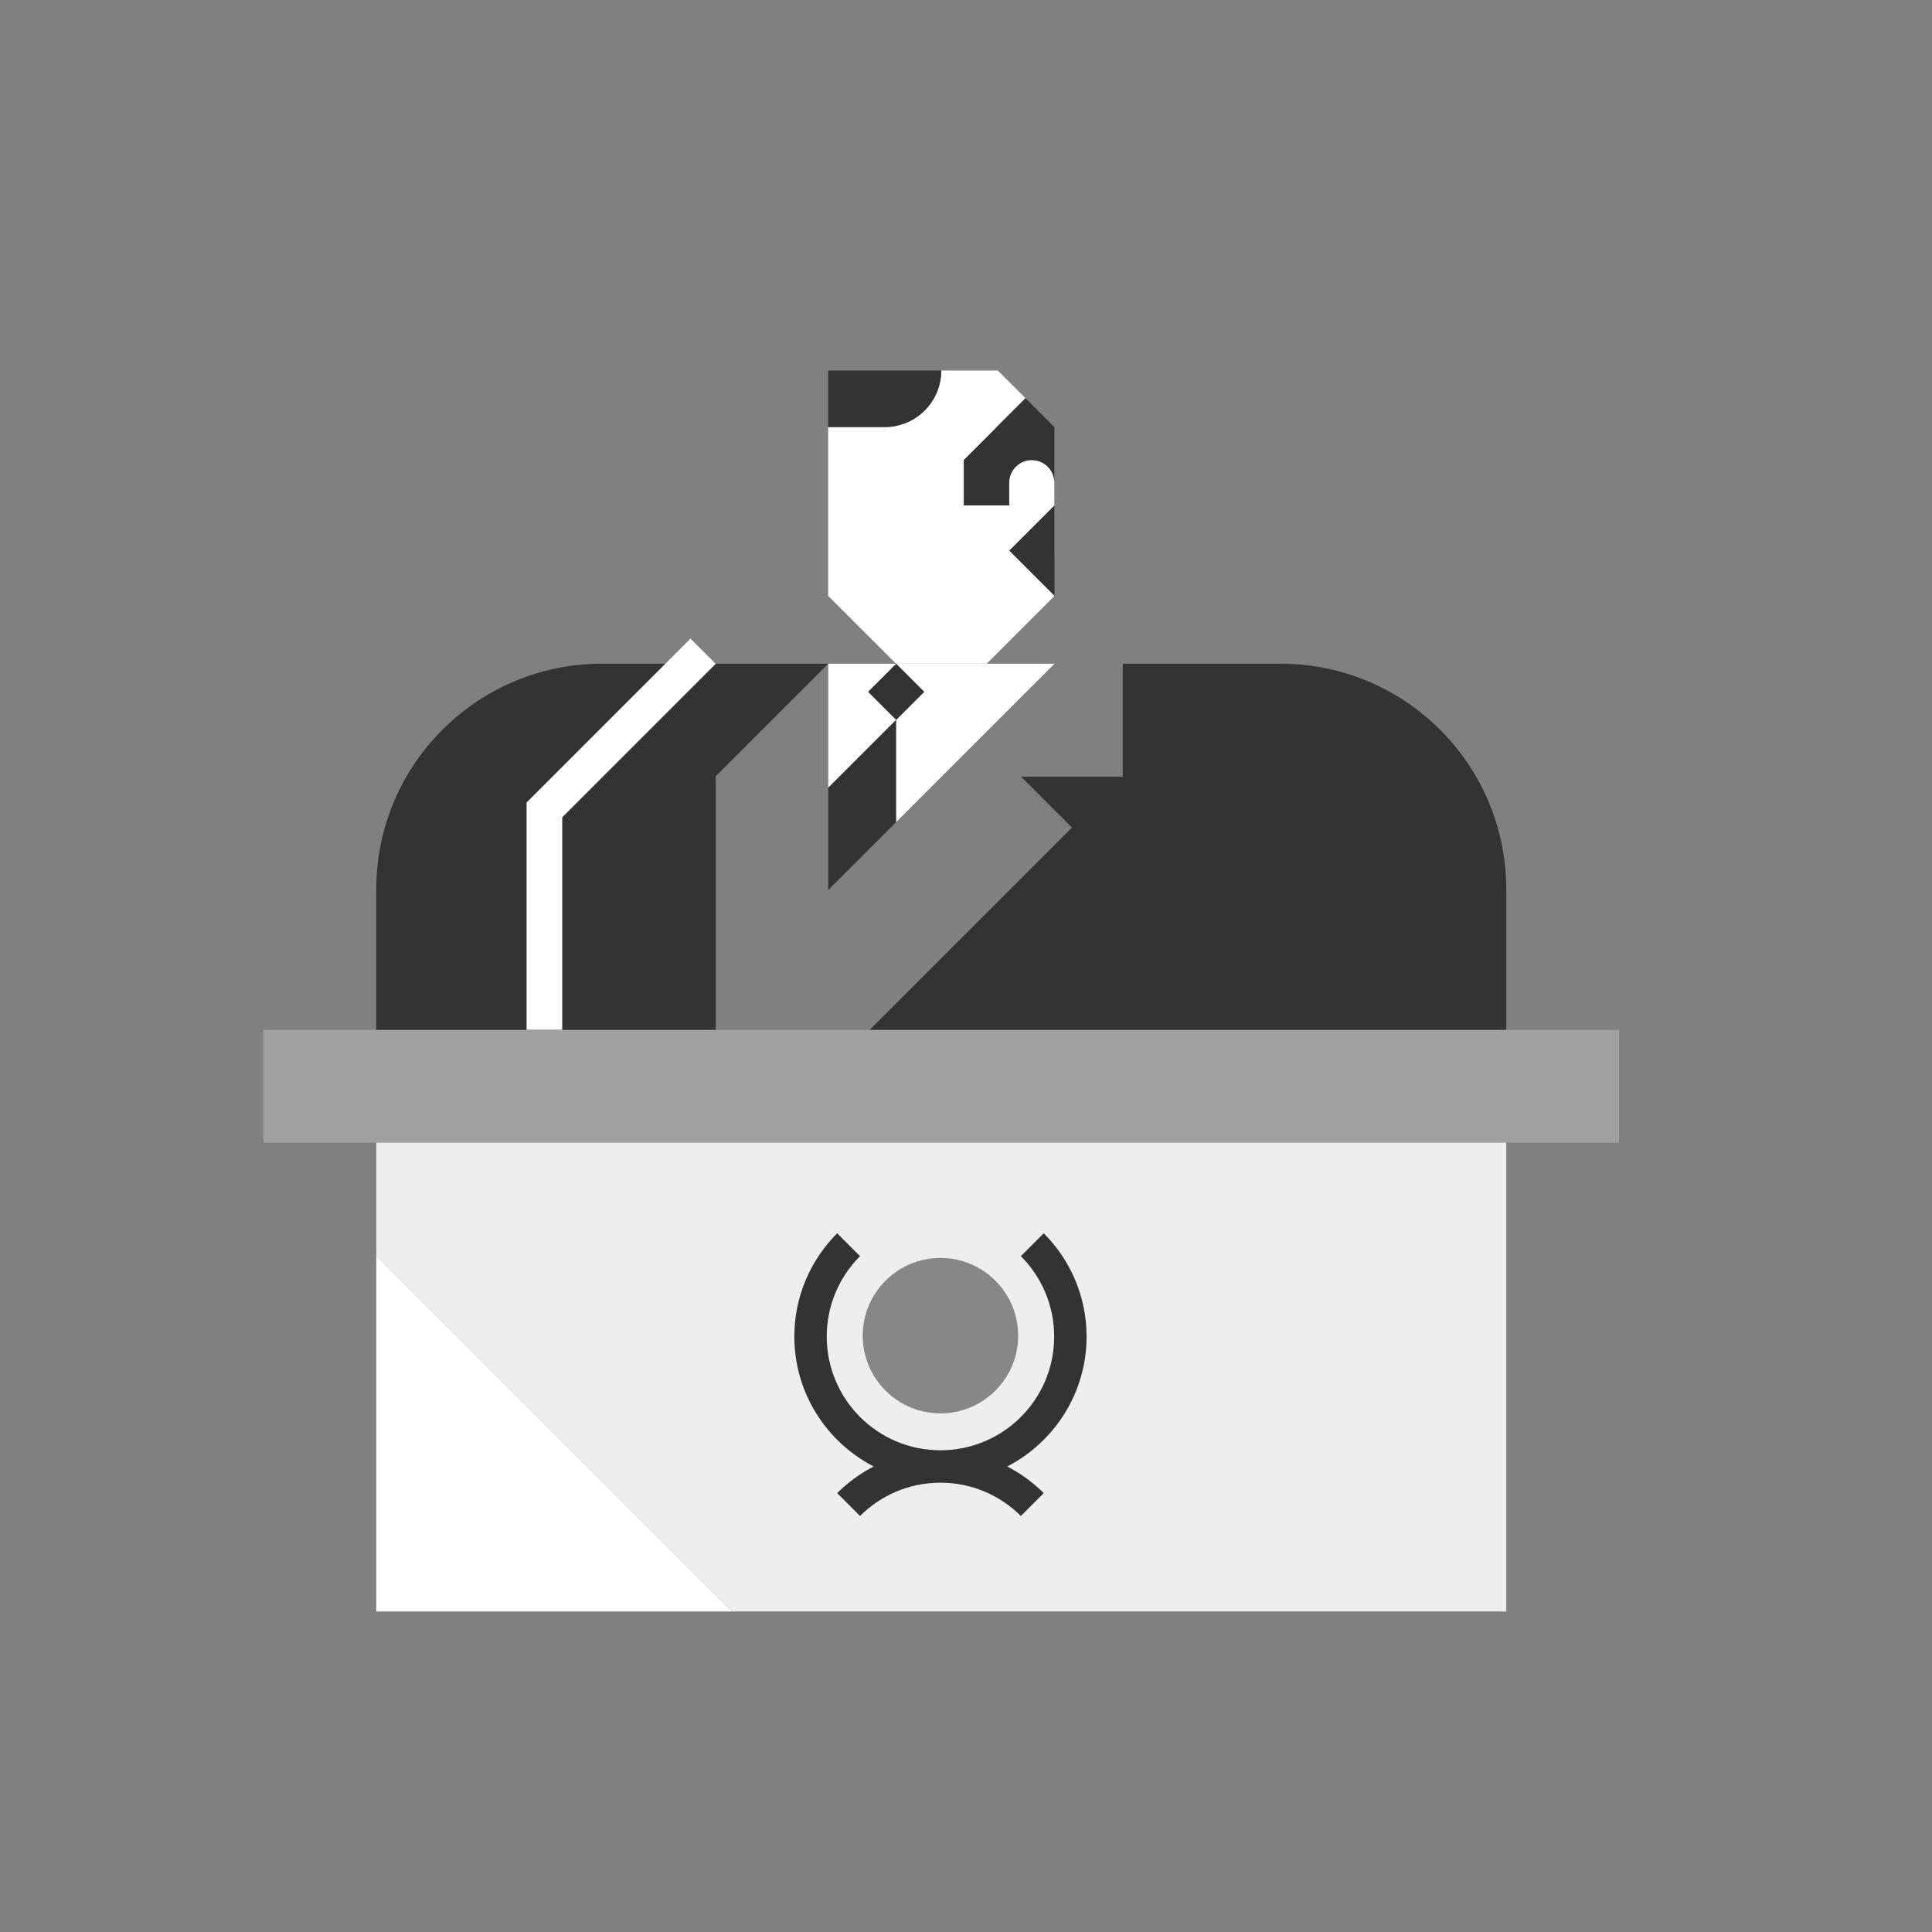 <?xml version="1.0" encoding="utf-8"?>
<!-- Generator: Adobe Illustrator 17.0.0, SVG Export Plug-In . SVG Version: 6.00 Build 0)  -->
<!DOCTYPE svg PUBLIC "-//W3C//DTD SVG 1.1//EN" "http://www.w3.org/Graphics/SVG/1.1/DTD/svg11.dtd">
<svg version="1.1" id="Layer_1" xmlns="http://www.w3.org/2000/svg" xmlns:xlink="http://www.w3.org/1999/xlink" x="0px" y="0px"
	 width="650px" height="650px" viewBox="0 0 650 650" enable-background="new 0 0 650 650" xml:space="preserve">
<rect x="0" y="0" width="650" height="650" fill="#808080" stroke="none"/>
<rect x="88.627" y="346.469" fill="#A0A0A0" width="456.099" height="37.965"/>
<polygon fill="#EEEEEE" points="246.305,542.171 506.761,542.171 506.761,384.434 126.592,384.434 126.592,422.457 "/>
<polygon fill="#FFFFFF" points="126.592,422.457 126.592,542.17 246.305,542.17 "/>
<circle fill="#878787" cx="316.405" cy="449.367" r="26.148"/>
<path fill="#333333" d="M365.566,449.67c0-13.554-5.513-25.844-14.415-34.745l-7.694,7.694c6.923,6.923,11.205,16.487,11.205,27.052
	c0,21.129-17.128,38.257-38.257,38.257s-38.257-17.128-38.257-38.257c0-10.564,4.282-20.128,11.205-27.052l-7.694-7.694
	c-8.902,8.902-14.415,21.192-14.415,34.745c0,19.018,10.863,35.537,26.703,43.709c-4.551,2.348-8.699,5.374-12.288,8.963
	l7.694,7.694c6.923-6.923,16.487-11.205,27.052-11.205s20.129,4.282,27.052,11.205l7.694-7.694
	c-3.589-3.589-7.736-6.615-12.288-8.963C354.703,485.207,365.566,468.689,365.566,449.67z"/>
<path fill="#333333" d="M240.793,261.163l37.866-37.866h-76.136v0c-41.936,0-75.931,33.995-75.931,75.931v47.241h75.931h38.27
	v-26.785V261.163z"/>
<path fill="#333333" d="M430.83,223.297h-53.072v38.024h-23.03h-11.194l17.112,17.112l-68.036,68.035h138.22h75.931v-47.241v0
	C506.761,257.292,472.765,223.297,430.83,223.297z"/>
<polygon fill="#333333" points="354.727,185.25 354.727,170.042 339.52,185.25 339.52,185.25 354.769,200.5 354.769,185.25 "/>
<g>
	<path fill="#FFFFFF" d="M339.52,185.25l15.208-15.208v15.208h0v-23.16c-0.164-4.059-3.497-7.302-7.596-7.302
		c-4.204,0-7.612,3.408-7.612,7.612v7.612v0.026h-15.25v-15.25v0l10.753-10.753l-0.03-0.03l10.028-10.028l-9.32-9.32l-19.026,0
		c0,10.507-8.518,19.025-19.025,19.025v0h-19.025h0v56.784l22.831,22.831h30.516l22.755-22.755v-0.075v-0.008L339.52,185.25z"/>
</g>
<polygon fill="#FFFFFF" points="240.793,223.339 232.307,214.853 177.158,270.003 177.158,346.469 189.158,346.469 189.158,274.973 
	"/>
<polygon fill="#FFFFFF" points="301.456,276.625 293.884,284.197 354.784,223.297 278.659,223.297 278.659,265.027 301.456,242.23 
	"/>
<rect x="294.762" y="226.07" transform="matrix(-0.707 0.707 -0.707 -0.707 679.206 184.19)" fill="#333333" width="13.388" height="13.388"/>
<polygon fill="#333333" points="301.456,242.23 278.659,265.027 278.659,299.422 301.456,276.625 "/>
<path fill="#333333" d="M339.52,170.011L339.52,170.011v-7.612c0-4.204,3.408-7.612,7.612-7.612c4.099,0,7.432,3.243,7.596,7.302
	v-18.408l-9.706-9.706l-10.028,10.028l0.03,0.03l-10.753,10.753v0v15.25h15.25V170.011z"/>
<path fill="#333333" d="M297.651,124.657L297.651,124.657l-19.025,0v19.026h19.025v0c10.507,0,19.025-8.518,19.025-19.025H297.651z"
	/>
</svg>
